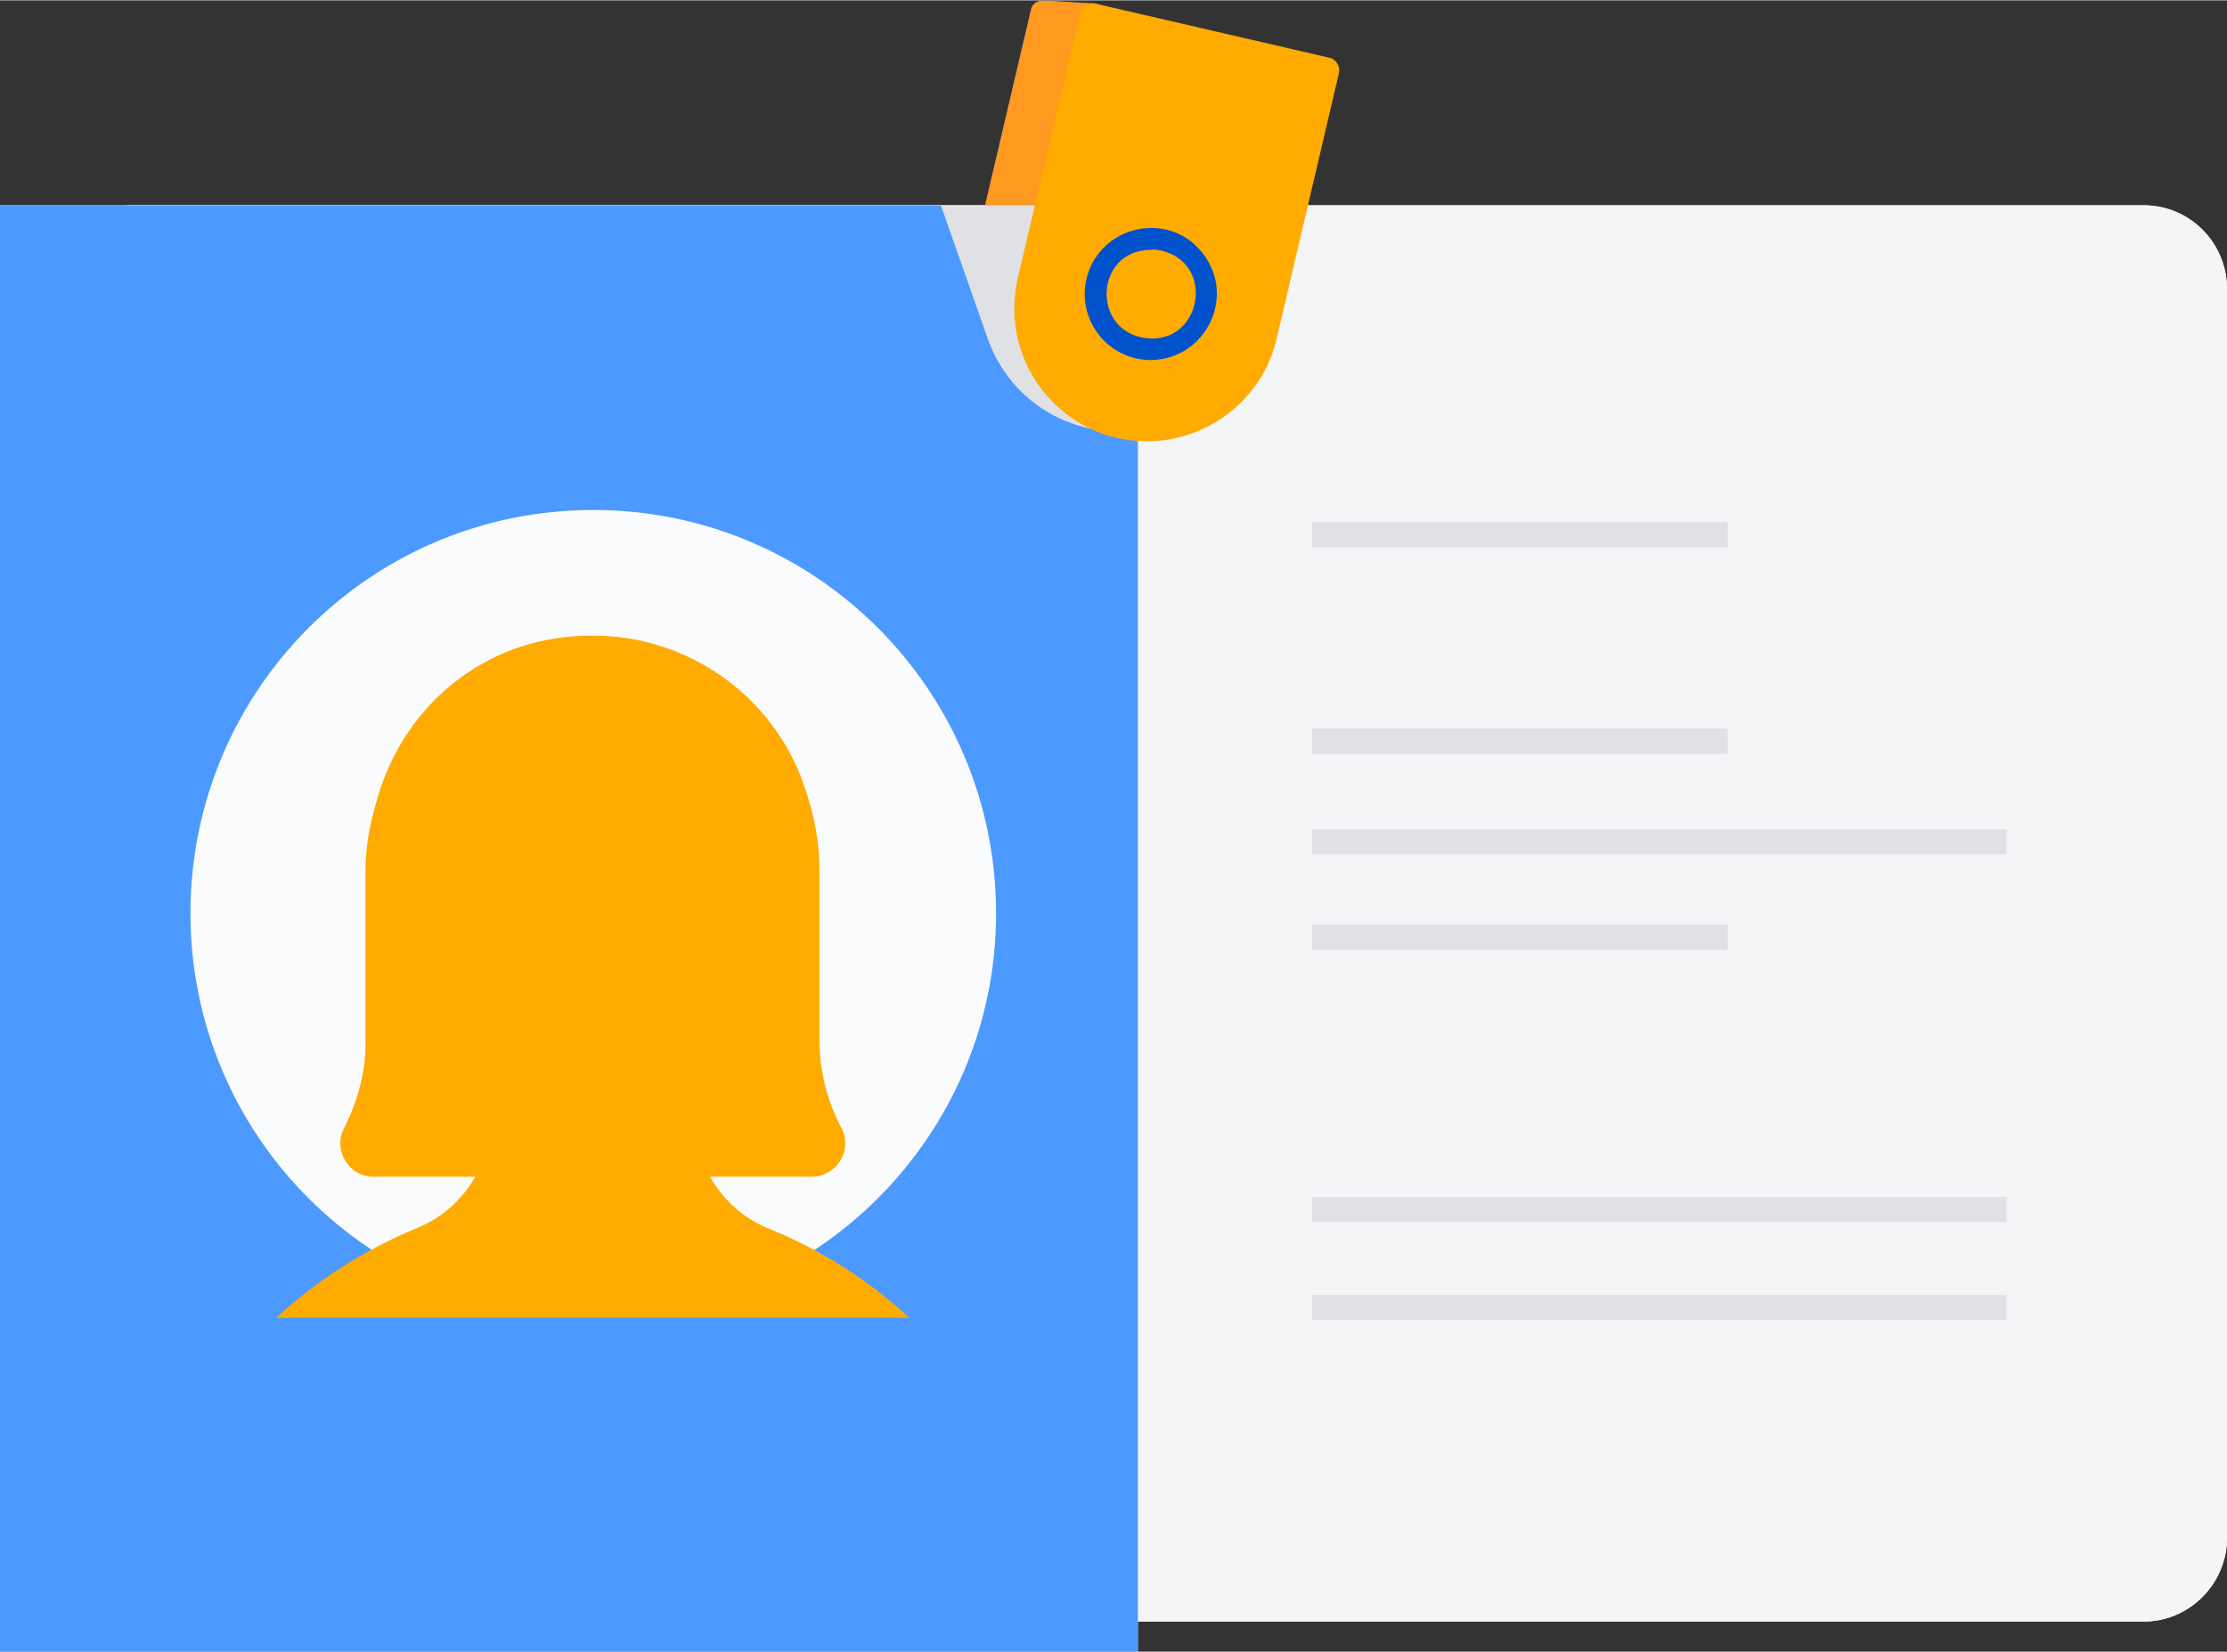 <?xml version="1.0" encoding="UTF-8" standalone="no"?>
<!DOCTYPE svg PUBLIC "-//W3C//DTD SVG 1.1//EN" "http://www.w3.org/Graphics/SVG/1.1/DTD/svg11.dtd">
<!-- Generated by Microsoft Visio, SVG Export Access-Control.svg Page-1 -->
<svg xmlns="http://www.w3.org/2000/svg" xmlns:xlink="http://www.w3.org/1999/xlink" xmlns:ev="http://www.w3.org/2001/xml-events"
		xmlns:v="http://schemas.microsoft.com/visio/2003/SVGExtensions/" width="1.341in" height="0.995in"
		viewBox="0 0 96.585 71.633" xml:space="preserve" color-interpolation-filters="sRGB" class="st13">
	<rect x="0" y="0" width="96.585" height="71.633" fill="#333333" stroke="none"/>
	<v:documentProperties v:langID="1033" v:metric="true" v:viewMarkup="false"/>

	<style type="text/css">
	<![CDATA[
		.st1 {stroke:#dfe1e5;stroke-linecap:round;stroke-linejoin:round;stroke-width:1.62}
		.st2 {fill:#0052cc;stroke:none;stroke-linecap:round;stroke-linejoin:round;stroke-width:0.75}
		.st3 {fill:#f4f5f7;stroke:none;stroke-linecap:round;stroke-linejoin:round;stroke-width:0.75}
		.st4 {fill:#ebecf0;stroke:none;stroke-linecap:round;stroke-linejoin:round;stroke-width:0.75}
		.st5 {fill:#0065ff;stroke:none;stroke-linecap:round;stroke-linejoin:round;stroke-width:0.75}
		.st6 {fill:#dfe1e5;stroke:none;stroke-linecap:round;stroke-linejoin:round;stroke-width:0.75}
		.st7 {stroke:#dfe1e5;stroke-linecap:round;stroke-linejoin:round;stroke-width:2.04}
		.st8 {stroke:#0052cc;stroke-linecap:round;stroke-linejoin:round;stroke-width:1.8}
		.st9 {fill:#ff991f;stroke:none;stroke-linecap:round;stroke-linejoin:round;stroke-width:0.75}
		.st10 {fill:#4c9aff;stroke:none;stroke-linecap:round;stroke-linejoin:round;stroke-width:0.75}
		.st11 {fill:#ffab00;stroke:none;stroke-linecap:round;stroke-linejoin:round;stroke-width:0.75}
		.st12 {fill:#fafbfc;stroke:none;stroke-linecap:round;stroke-linejoin:round;stroke-width:0.75}
		.st13 {fill:none;fill-rule:evenodd;font-size:12px;overflow:visible;stroke-linecap:square;stroke-miterlimit:3}
	]]>
	</style>

	<g v:mID="0" v:index="1" v:groupContext="foregroundPage">
		<title>Page-1</title>
		<v:pageProperties v:drawingScale="0.0393701" v:pageScale="0.0393701" v:drawingUnits="24" v:shadowOffsetX="9"
				v:shadowOffsetY="-9"/>
		<g id="group995-1" v:mID="995" v:groupContext="group">
			<title>Access Control</title>
			<g id="shape996-2" v:mID="996" v:groupContext="shape" transform="translate(6.924,-46.22)">
				<title>Sheet.996</title>
				<path d="M-0 71.63 L14.41 71.63" class="st1"/>
			</g>
			<g id="shape997-5" v:mID="997" v:groupContext="shape" transform="translate(6.924,-35.57)">
				<title>Sheet.997</title>
				<path d="M-0 71.63 L24.08 71.63" class="st1"/>
			</g>
			<g id="shape998-8" v:mID="998" v:groupContext="shape" transform="translate(6.924,-39.085)">
				<title>Sheet.998</title>
				<path d="M-0 71.63 L14.41 71.63" class="st1"/>
			</g>
			<g id="shape999-11" v:mID="999" v:groupContext="shape" transform="translate(6.924,-32.266)">
				<title>Sheet.999</title>
				<path d="M-0 71.63 L14.41 71.63" class="st1"/>
			</g>
			<g id="shape1000-14" v:mID="1000" v:groupContext="shape" transform="translate(6.924,-22.811)">
				<title>Sheet.1000</title>
				<path d="M-0 71.63 L24.08 71.63" class="st1"/>
			</g>
			<g id="shape1001-17" v:mID="1001" v:groupContext="shape" transform="translate(6.924,-19.402)">
				<title>Sheet.1001</title>
				<path d="M-0 71.63 L24.08 71.63" class="st1"/>
			</g>
			<g id="shape1002-20" v:mID="1002" v:groupContext="shape" transform="translate(6.924,-15.993)">
				<title>Sheet.1002</title>
				<path d="M-0 71.63 L14.41 71.63" class="st1"/>
			</g>
			<g id="shape1003-23" v:mID="1003" v:groupContext="shape" transform="translate(41.809,-52.46)">
				<title>Sheet.1003</title>
				<path d="M4.45 71.48 C1.35 70.74 -0.58 67.64 0.16 64.55 L2.9 52.88 C2.93 52.64 3.18 52.46 3.43 52.46 L5.71 52.6 L14.22
							 55.1 L11.4 67.19 L11.4 67.19 C10.67 70.28 7.54 72.21 4.45 71.48 Z" class="st2"/>
			</g>
			<g id="shape1004-25" v:mID="1004" v:groupContext="shape" transform="translate(2.109,-1.3)">
				<title>Sheet.1004</title>
				<path d="M3.66 10.19 L90.86 10.19 C92.86 10.19 94.48 11.81 94.48 13.85 L94.48 67.98 C94.48 69.98 92.86 71.63 90.86
							 71.63 L3.66 71.63 C1.62 71.63 0 69.98 0 67.98 L0 13.85 C0 11.81 1.62 10.19 3.66 10.19 Z" class="st3"/>
			</g>
			<g id="shape1005-27" v:mID="1005" v:groupContext="shape">
				<title>Sheet.1005</title>
				<path d="M0 8.89 L49.35 8.89 L49.35 71.63 L0 71.63 L0 8.89 Z" class="st4"/>
			</g>
			<g id="shape1006-29" v:mID="1006" v:groupContext="shape" transform="translate(8.26,-14.552)">
				<title>Sheet.1006</title>
				<path d="M34.94 54.16 C34.94 63.79 27.13 71.63 17.47 71.63 C7.8 71.63 0 63.79 0 54.16 C0 44.5 7.8 36.66 17.47 36.66
							 C27.13 36.66 34.94 44.5 34.94 54.16 Z" class="st5"/>
			</g>
			<g id="shape1007-31" v:mID="1007" v:groupContext="shape" transform="translate(40.806,-52.965)">
				<title>Sheet.1007</title>
				<path d="M9.77 71.31 C12.9 70.19 14.52 66.74 13.43 63.61 L12.83 61.86 L0 61.86 L2.04 67.66 L2.04 67.66 C3.16 70.82
							 6.61 72.44 9.77 71.31 Z" class="st6"/>
			</g>
			<g id="shape1008-33" v:mID="1008" v:groupContext="shape" transform="translate(56.904,-48.435)">
				<title>Sheet.1008</title>
				<path d="M-0 71.63 L18 71.63" class="st7"/>
			</g>
			<g id="shape1009-36" v:mID="1009" v:groupContext="shape" transform="translate(56.904,-35.114)">
				<title>Sheet.1009</title>
				<path d="M-0 71.63 L30.12 71.63" class="st7"/>
			</g>
			<g id="shape1010-39" v:mID="1010" v:groupContext="shape" transform="translate(56.904,-39.507)">
				<title>Sheet.1010</title>
				<path d="M-0 71.63 L18 71.63" class="st7"/>
			</g>
			<g id="shape1011-42" v:mID="1011" v:groupContext="shape" transform="translate(56.904,-31.001)">
				<title>Sheet.1011</title>
				<path d="M-0 71.63 L18 71.63" class="st7"/>
			</g>
			<g id="shape1012-45" v:mID="1012" v:groupContext="shape" transform="translate(56.904,-19.156)">
				<title>Sheet.1012</title>
				<path d="M-0 71.63 L30.12 71.63" class="st7"/>
			</g>
			<g id="shape1013-48" v:mID="1013" v:groupContext="shape" transform="translate(56.904,-14.938)">
				<title>Sheet.1013</title>
				<path d="M-0 71.63 L30.12 71.63" class="st7"/>
			</g>
			<g id="shape1014-51" v:mID="1014" v:groupContext="shape" transform="translate(47.519,-56.519)">
				<title>Sheet.1014</title>
				<path d="M2.99 66.92 C4.25 67.24 5.03 68.54 4.71 69.84 C4.39 71.11 3.09 71.88 1.79 71.56 C0.53 71.25 -0.25 69.95
							 0.07 68.64 C0.39 67.38 1.69 66.61 2.99 66.92" class="st8"/>
			</g>
			<g id="shape1015-54" v:mID="1015" v:groupContext="shape" transform="translate(8.26,-14.552)">
				<title>Sheet.1015</title>
				<path d="M17.15 36.66 C26.82 36.48 34.76 44.15 34.97 53.81 C35.15 63.51 27.49 71.46 17.82 71.63 C8.12 71.81 0.18
							 64.18 0 54.48 C-0.18 44.81 7.45 36.87 17.15 36.66 Z" class="st5"/>
			</g>
			<g id="shape1016-56" v:mID="1016" v:groupContext="shape" transform="translate(18.417,-30.193)">
				<title>Sheet.1016</title>
				<path d="M13.95 64.36 C14.13 68.19 11.14 71.46 7.28 71.63 C3.44 71.81 0.18 68.82 0 64.95 C-0.14 61.12 2.81 57.85
							 6.68 57.68 C10.54 57.5 13.78 60.49 13.95 64.36 Z" class="st2"/>
			</g>
			<g id="shape1017-58" v:mID="1017" v:groupContext="shape" transform="translate(12.161,-14.552)">
				<title>Sheet.1017</title>
				<path d="M27.13 65.17 C21.23 54.55 5.94 54.55 0 65.17 C3.41 69.35 8.51 71.74 13.92 71.63 C19.05 71.53 23.9 69.17
							 27.13 65.17 Z" class="st2"/>
			</g>
			<g id="shape1018-60" v:mID="1018" v:groupContext="shape" transform="translate(6.895,-13.187)">
				<title>Sheet.1018</title>
				<path d="M18.83 35.3 C25.9 35.3 32.29 39.58 35 46.09 C37.71 52.62 36.2 60.15 31.2 65.14 C26.21 70.16 18.69 71.64
							 12.15 68.93 C5.62 66.23 1.36 59.86 1.36 52.8 C1.36 43.13 9.17 35.3 18.83 35.3 ZM18.83 33.96 C11.21 33.96
							 4.35 38.53 1.43 45.59 C-1.48 52.62 0.13 60.71 5.51 66.12 C10.89 71.5 19.01 73.12 26.04 70.2 C33.07 67.28
							 37.67 60.39 37.67 52.8 C37.67 42.4 29.24 33.96 18.83 33.96 Z" class="st4"/>
			</g>
			<g id="shape1019-62" v:mID="1019" v:groupContext="shape" transform="translate(6.924,-46.22)">
				<title>Sheet.1019</title>
				<path d="M-0 71.63 L14.41 71.63" class="st1"/>
			</g>
			<g id="shape1020-65" v:mID="1020" v:groupContext="shape" transform="translate(6.924,-35.57)">
				<title>Sheet.1020</title>
				<path d="M-0 71.63 L24.08 71.63" class="st1"/>
			</g>
			<g id="shape1021-68" v:mID="1021" v:groupContext="shape" transform="translate(6.924,-39.085)">
				<title>Sheet.1021</title>
				<path d="M-0 71.63 L14.41 71.63" class="st1"/>
			</g>
			<g id="shape1022-71" v:mID="1022" v:groupContext="shape" transform="translate(6.924,-32.266)">
				<title>Sheet.1022</title>
				<path d="M-0 71.63 L14.41 71.63" class="st1"/>
			</g>
			<g id="shape1023-74" v:mID="1023" v:groupContext="shape" transform="translate(6.924,-22.811)">
				<title>Sheet.1023</title>
				<path d="M-0 71.63 L24.08 71.63" class="st1"/>
			</g>
			<g id="shape1024-77" v:mID="1024" v:groupContext="shape" transform="translate(6.924,-19.402)">
				<title>Sheet.1024</title>
				<path d="M-0 71.63 L24.08 71.63" class="st1"/>
			</g>
			<g id="shape1025-80" v:mID="1025" v:groupContext="shape" transform="translate(6.924,-15.993)">
				<title>Sheet.1025</title>
				<path d="M-0 71.63 L14.41 71.63" class="st1"/>
			</g>
			<g id="shape1026-83" v:mID="1026" v:groupContext="shape" transform="translate(41.809,-52.46)">
				<title>Sheet.1026</title>
				<path d="M4.45 71.48 C1.35 70.74 -0.58 67.64 0.16 64.55 L2.9 52.88 C2.93 52.64 3.18 52.46 3.43 52.46 L5.71 52.6 L14.22
							 55.1 L11.4 67.19 L11.4 67.19 C10.67 70.28 7.54 72.21 4.45 71.48 Z" class="st9"/>
			</g>
			<g id="shape1027-85" v:mID="1027" v:groupContext="shape" transform="translate(2.109,-1.3)">
				<title>Sheet.1027</title>
				<path d="M3.66 10.19 L90.86 10.19 C92.86 10.19 94.48 11.81 94.48 13.85 L94.48 67.98 C94.48 69.98 92.86 71.63 90.86
							 71.63 L3.66 71.63 C1.62 71.63 0 69.98 0 67.98 L0 13.85 C0 11.81 1.62 10.19 3.66 10.19 Z" class="st3"/>
			</g>
			<g id="shape1028-87" v:mID="1028" v:groupContext="shape">
				<title>Sheet.1028</title>
				<path d="M0 8.89 L49.35 8.89 L49.35 71.63 L0 71.63 L0 8.89 Z" class="st10"/>
			</g>
			<g id="shape1029-89" v:mID="1029" v:groupContext="shape" transform="translate(40.806,-52.965)">
				<title>Sheet.1029</title>
				<path d="M9.77 71.31 C12.9 70.19 14.52 66.74 13.43 63.61 L12.83 61.86 L0 61.86 L2.04 67.66 L2.04 67.66 C3.16 70.82
							 6.61 72.44 9.77 71.31 Z" class="st6"/>
			</g>
			<g id="shape1030-91" v:mID="1030" v:groupContext="shape" transform="translate(56.904,-47.907)">
				<title>Sheet.1030</title>
				<path d="M0 70.54 L18.03 70.54 L18.03 71.63 L0 71.63 L0 70.54 Z" class="st6"/>
			</g>
			<g id="shape1031-93" v:mID="1031" v:groupContext="shape" transform="translate(56.904,-34.586)">
				<title>Sheet.1031</title>
				<path d="M0 70.54 L30.12 70.54 L30.12 71.63 L0 71.63 L0 70.54 Z" class="st6"/>
			</g>
			<g id="shape1032-95" v:mID="1032" v:groupContext="shape" transform="translate(56.904,-38.945)">
				<title>Sheet.1032</title>
				<path d="M0 70.54 L18.03 70.54 L18.03 71.63 L0 71.63 L0 70.54 Z" class="st6"/>
			</g>
			<g id="shape1033-97" v:mID="1033" v:groupContext="shape" transform="translate(56.904,-30.439)">
				<title>Sheet.1033</title>
				<path d="M0 70.54 L18.03 70.54 L18.03 71.63 L0 71.63 L0 70.54 Z" class="st6"/>
			</g>
			<g id="shape1034-99" v:mID="1034" v:groupContext="shape" transform="translate(56.904,-18.629)">
				<title>Sheet.1034</title>
				<path d="M0 70.54 L30.12 70.54 L30.12 71.63 L0 71.63 L0 70.54 Z" class="st6"/>
			</g>
			<g id="shape1035-101" v:mID="1035" v:groupContext="shape" transform="translate(56.904,-14.376)">
				<title>Sheet.1035</title>
				<path d="M0 70.54 L30.12 70.54 L30.12 71.63 L0 71.63 L0 70.54 Z" class="st6"/>
			</g>
			<g id="shape1036-103" v:mID="1036" v:groupContext="shape" transform="translate(43.988,-52.506)">
				<title>Sheet.1036</title>
				<path d="M3.53 52.65 L13.69 55 C13.97 55.07 14.15 55.39 14.08 55.67 L11.37 67.23 C10.63 70.29 7.54 72.19 4.45 71.49
							 C1.35 70.75 -0.58 67.66 0.16 64.53 L2.86 53.03 C2.93 52.75 3.22 52.58 3.53 52.65 Z" class="st11"/>
			</g>
			<g id="shape1037-105" v:mID="1037" v:groupContext="shape" transform="translate(47.044,-56.027)">
				<title>Sheet.1037</title>
				<path d="M2.87 71.63 C1 71.63 -0.37 69.88 0.09 68.05 C0.69 65.76 3.67 65.13 5.11 66.99 C6.59 68.86 5.26 71.6 2.87
							 71.63 ZM2.87 66.85 C0.44 66.85 0.26 70.37 2.65 70.68 C5.04 70.97 5.71 67.49 3.36 66.89 C3.18 66.85 3.04
							 66.82 2.87 66.85 Z" class="st2"/>
			</g>
			<g id="shape1038-107" v:mID="1038" v:groupContext="shape" transform="translate(8.26,-14.552)">
				<title>Sheet.1038</title>
				<path d="M34.94 54.16 C34.94 63.79 27.13 71.63 17.47 71.63 C7.8 71.63 0 63.79 0 54.16 C0 44.5 7.8 36.66 17.47 36.66
							 C27.13 36.66 34.94 44.5 34.94 54.16 Z" class="st12"/>
			</g>
			<g id="shape1039-109" v:mID="1039" v:groupContext="shape" transform="translate(11.985,-14.481)">
				<title>Sheet.1039</title>
				<path d="M19.93 59.19 C23.06 56.59 24.22 52.3 22.85 48.43 C21.48 44.6 17.82 42.04 13.74 42.04 C4.71 42 0.53 53.29
							 7.45 59.16 C8.58 60.1 9.24 61.55 9.28 63.02 C9.28 65.1 8.01 66.96 6.12 67.73 C3.83 68.68 1.79 69.98
							 0 71.63 L27.45 71.63 C25.66 69.98 23.62 68.68 21.37 67.77 C19.44 66.99 18.17 65.13 18.17 63.02 C18.17
							 61.55 18.8 60.14 19.93 59.19 Z" class="st11"/>
			</g>
			<g id="shape1040-111" v:mID="1040" v:groupContext="shape" transform="translate(14.759,-20.597)">
				<title>Sheet.1040</title>
				<path d="M1.44 71.63 C0.35 71.63 -0.35 70.44 0.18 69.49 C0.78 68.29 1.13 66.99 1.09 65.66 L1.09 58.45 C1.09 53.07
							 5.49 48.36 10.9 48.36 C13.68 48.33 16.28 49.49 18.14 51.49 C19.86 53.39 20.81 55.89 20.78 58.45 L20.78
							 65.66 C20.78 66.99 21.09 68.29 21.72 69.49 C22.25 70.44 21.55 71.63 20.42 71.63 L1.44 71.63 Z"
						class="st11"/>
			</g>
		</g>
	</g>
</svg>
